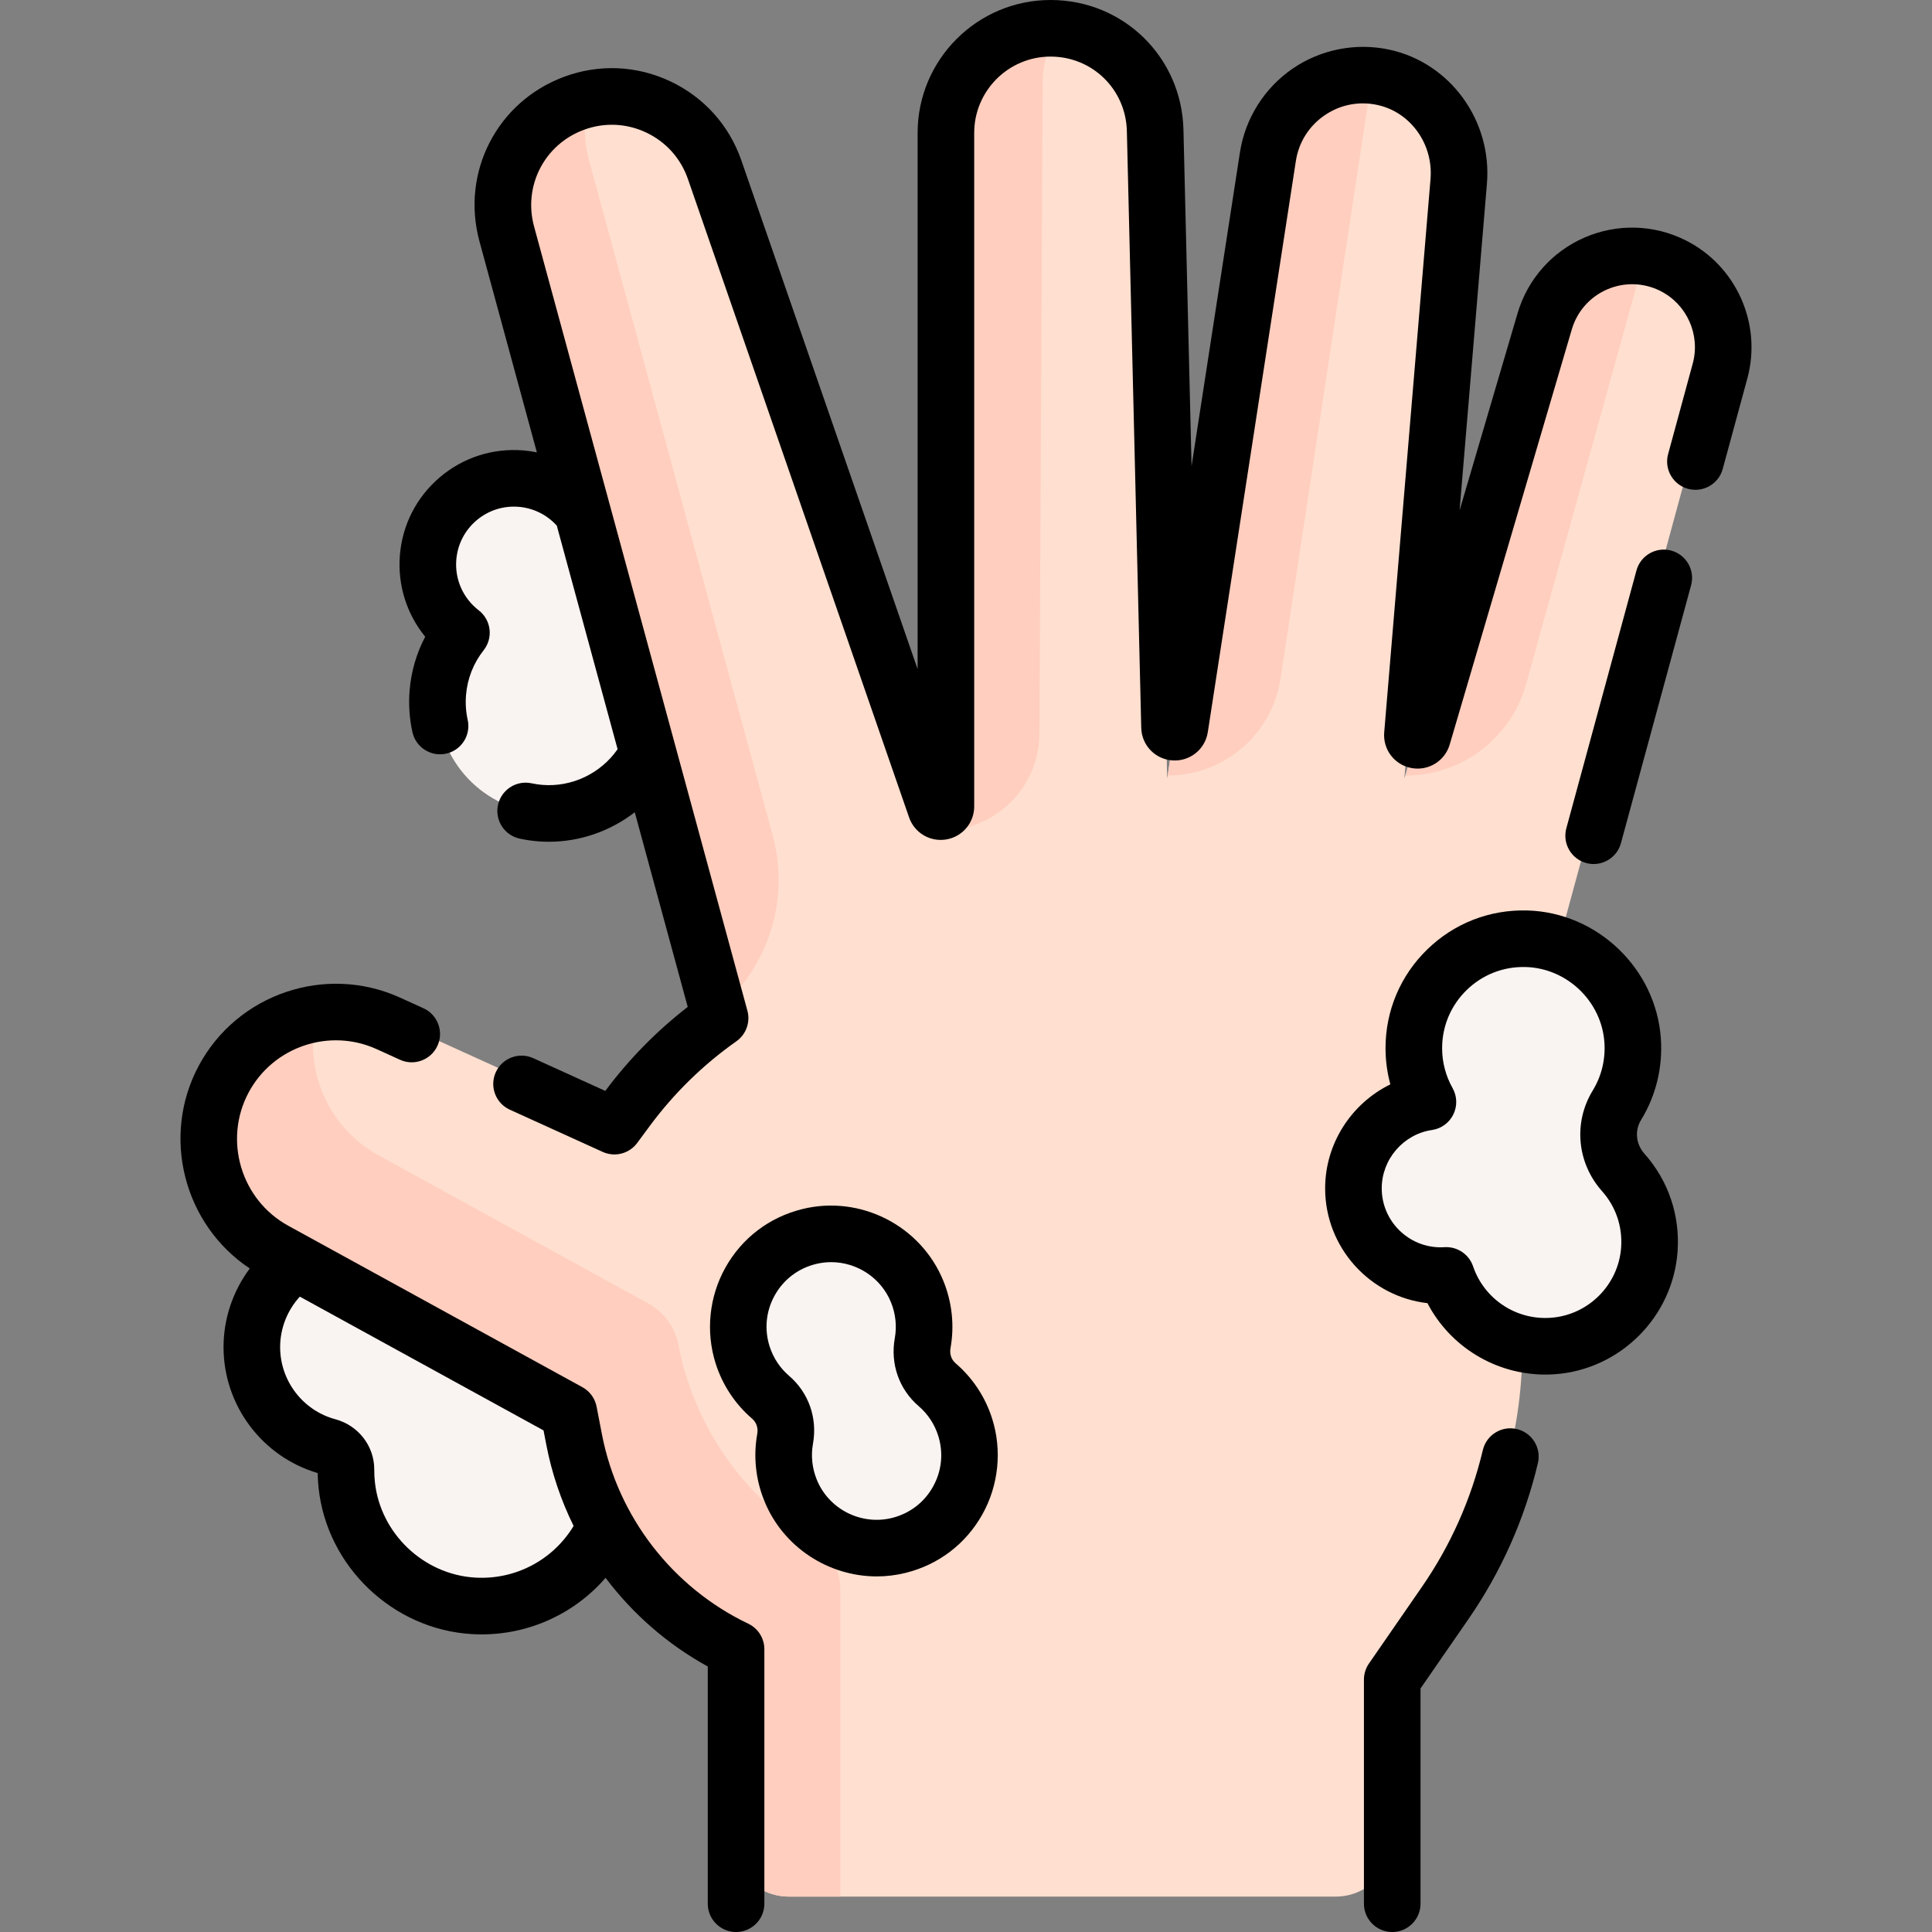 <svg id="Capa_1" enable-background="new 0 0 512.098 512.098" height="512" viewBox="0 0 512.098 512.098" width="512" xmlns="http://www.w3.org/2000/svg"><rect x="0" y="0" width="512.098" height="512.098" fill="#808080" stroke="none"/><g><g><path d="m160.037 405.492c-6.154 12.603-19.45 21.079-34.621 20.148-17.354-1.065-31.65-14.708-33.506-31.995-.15-1.395-.218-2.776-.21-4.138.017-2.881-1.97-5.323-4.751-6.072-11.634-3.132-20.197-13.749-20.197-26.373 0-9.114 4.468-17.18 11.328-22.143l54.227-29.367 56.095 51.293z" fill="#f9f3f1"/><path d="m171.112 200.908c-5.553 9.532-16.238 15.562-27.968 14.611-16.286-1.32-28.417-15.592-27.097-31.877.49-6.043 2.766-11.511 6.263-15.935-5.92-4.563-9.488-11.932-8.839-19.937 1.019-12.567 12.032-21.929 24.599-20.91 5.909.479 11.108 3.168 14.854 7.189l37.594 25.973z" fill="#f9f3f1"/><g id="XMLID_571_"><g><path d="m442.408 68.503c10.3 5.15 15.53 16.84 12.51 27.95l-49.62 182.42-1.84 81.28c-.51 22.49-7.6 44.34-20.39 62.85l-14.04 20.32v44.404c0 8.277-6.71 14.986-14.986 14.986h-144.948c-8.277 0-14.986-6.71-14.986-14.986v-52.474c-22.31-10.64-38.24-31.24-42.92-55.51l-1.42-7.36-77.98-42.8c-11.16-6.13-17.49-17.66-17.49-29.57 0-5.37 1.28-10.81 3.99-15.87 8.38-15.66 27.48-22.12 43.65-14.77l59.92 27.24 3.3-4.46c3.45-4.66 7.25-9.04 11.39-13.08 4.13-4.04 8.58-7.75 13.32-11.09l-56.54-207.86c-.69-2.53-1.02-5.08-1.02-7.59 0-11.81 7.3-22.78 18.86-27.05 15.17-5.6 31.97 2.35 37.26 17.62l61.3 176.93v-186.68c0-7.66 3.1-14.6 8.12-19.62s11.95-8.12 19.61-8.12c15.06 0 27.37 12.02 27.73 27.07l4.19 173.65 25.69-166.68c1.96-12.68 12.88-21.63 25.18-21.63 1.79 0 3.61.19 5.43.58 12.52 2.72 21.09 14.29 20.02 27.06l-13.45 160.67 36.19-123.04c3.14-10.69 12.88-17.35 23.19-17.35 3.61 0 7.29.82 10.78 2.56z" fill="#ffdfcf"/></g></g><g fill="#f9f3f1"><path d="m428.573 292.966c3.02-4.936 4.606-10.844 4.177-17.148-1.005-14.784-13.327-26.583-28.14-26.994-16.412-.455-29.859 12.713-29.859 29.023 0 5.18 1.363 10.039 3.74 14.25-11.17 1.64-19.746 11.26-19.746 22.885 0 12.777 10.358 23.135 23.135 23.135.495 0 .985-.021 1.473-.052 3.907 11.503 15.163 19.612 28.18 18.713 13.659-.943 24.721-12.015 25.654-25.674.534-7.819-2.181-15.001-6.929-20.335-4.424-4.969-5.157-12.129-1.685-17.803z"/><path d="m244.559 356.025c.792-4.398.397-9.088-1.425-13.608-4.538-11.257-16.919-17.572-28.7-14.652-13.934 3.453-21.861 17.864-17.603 31.338 1.434 4.536 4.06 8.363 7.423 11.248 3.18 2.728 4.593 6.896 3.85 11.019-.792 4.399-.397 9.088 1.425 13.608 4.539 11.257 16.92 17.571 28.701 14.651 13.933-3.454 21.861-17.864 17.603-31.338-1.434-4.536-4.06-8.363-7.423-11.248-3.181-2.727-4.594-6.895-3.851-11.018z"/></g><g><g id="XMLID_568_"><g fill="#ffdfcf"><path d="m438.555 66.022c-.19-.02-.38-.03-.56-.04.19 0 .38.02.56.04z"/><path d="m438.785 66.042c.4.02.8.07 1.2.13-.4-.05-.8-.1-1.2-.13z"/></g></g></g><path d="m189.863 267.986c13.733-11.202 19.59-29.443 14.938-46.544l-48.774-179.312c-.69-2.53-1.02-5.08-1.02-7.59 0-3.654.703-7.227 2.01-10.547-1.958.286-3.917.777-5.849 1.491-11.56 4.27-18.86 15.24-18.86 27.05 0 2.51.33 5.06 1.02 7.59l56.54 207.86c-.004.001-.009.005-.005.002z" fill="#ffcebf"/><g><path d="m222.739 421.4c0-5.56-2.922-10.675-7.641-13.613-18.28-11.381-31.152-29.927-35.279-51.326-.9-4.662-3.829-8.682-7.991-10.967l-71.409-39.193c-11.16-6.13-17.49-17.66-17.49-29.57 0-3.41.529-6.853 1.6-10.204-10.777 1.124-20.786 7.421-26.242 17.616-2.71 5.06-3.99 10.5-3.99 15.87 0 11.91 6.33 23.44 17.49 29.57l77.98 42.8 1.42 7.36c4.68 24.27 20.61 44.87 42.92 55.51v52.474c0 8.277 6.71 14.986 14.986 14.986h13.646z" fill="#ffcebf"/></g><g fill="#ffcebf"><path d="m249.727 220.128c14.183 0 25.7-11.46 25.771-25.642l.861-172.44c.011-2.622.374-5.168 1.045-7.587.857-3.091 2.22-5.977 3.992-8.563-1.287-.183-2.601-.282-3.938-.282-7.66 0-14.59 3.1-19.61 8.12s-8.12 11.96-8.069 19.624z"/><path d="m309.498 205.555c14.961 0 27.678-10.931 29.926-25.722l23.159-152.431c.392-2.593 1.122-5.059 2.137-7.354.225-.508.488-1 .741-1.491-1.745-.358-3.496-.534-5.213-.534-12.3 0-23.22 8.95-25.18 21.63z"/><path d="m372.572 205.555c14.904 0 27.977-9.942 31.959-24.304l31.02-111.892c.276-.996.619-1.966.984-2.906-1.631-.342-3.28-.51-4.906-.51-10.31 0-20.05 6.66-23.19 17.35l-34.055 115.782z"/></g></g><g><path d="m402.078 378.795c-4.029-.966-8.074 1.528-9.033 5.559-3.108 13.057-8.542 25.258-16.147 36.266l-14.043 20.32c-.866 1.253-1.33 2.74-1.33 4.264v59.395c0 4.143 3.357 7.5 7.5 7.5s7.5-3.357 7.5-7.5v-57.055l12.713-18.396c8.668-12.544 14.858-26.445 18.399-41.318.959-4.031-1.53-8.076-5.559-9.035z"/><path d="m198.334 430.373c-20.069-9.579-34.567-28.333-38.78-50.169l-1.42-7.358c-.423-2.19-1.799-4.079-3.755-5.153l-77.985-42.804c-12.527-6.875-17.233-22.719-10.489-35.318 6.495-12.137 21.398-17.182 33.929-11.484l6.198 2.817c3.771 1.712 8.217.047 9.931-3.725 1.714-3.771.047-8.217-3.724-9.932l-6.198-2.817c-19.705-8.955-43.147-1.023-53.362 18.063-10.052 18.782-3.919 42.14 13.524 53.734-4.446 5.956-6.95 13.26-6.95 20.836 0 15.434 10.218 29.046 24.954 33.392.022 1.332.105 2.671.247 3.991 2.229 20.771 19.642 37.4 40.503 38.682.909.056 1.813.083 2.714.083 12.778 0 24.678-5.566 32.841-14.985 7.216 9.571 16.42 17.636 27.091 23.496v62.876c0 4.143 3.358 7.5 7.5 7.5s7.5-3.357 7.5-7.5v-67.456c.001-2.891-1.66-5.524-4.269-6.769zm-72.458-12.219c-13.653-.838-25.049-11.719-26.508-25.312-.117-1.09-.173-2.198-.167-3.29.038-6.225-4.199-11.719-10.301-13.359-8.624-2.322-14.647-10.189-14.647-19.131 0-4.979 1.905-9.748 5.217-13.373l64.602 35.458.752 3.899c1.447 7.499 3.901 14.695 7.218 21.428-5.463 9.026-15.464 14.345-26.166 13.68z"/><path d="m446.765 63.683c-8.408-4.205-18.173-4.463-26.791-.711-8.619 3.751-15.083 11.075-17.735 20.093l-15.361 52.229 7.246-86.573c1.398-16.702-9.656-31.976-25.715-35.527-8.876-1.961-18.268-.145-25.769 4.987-7.501 5.133-12.598 13.228-13.982 22.211l-12.822 83.169-2.148-89.172c-.465-19.284-15.938-34.389-35.227-34.389-19.43 0-35.237 15.807-35.237 35.236v142.124l-46.712-134.826c-3.224-9.306-9.902-16.75-18.805-20.961-8.904-4.21-18.895-4.653-28.134-1.239-17.798 6.572-27.465 25.334-22.484 43.642l15.215 55.931c-1.192-.243-2.401-.423-3.628-.522-8.076-.649-15.922 1.874-22.094 7.121s-9.932 12.584-10.587 20.659c-.641 7.914 1.813 15.605 6.712 21.603-2.318 4.4-3.729 9.237-4.136 14.269-.3 3.705-.047 7.412.751 11.02.774 3.498 3.875 5.881 7.315 5.881.537 0 1.083-.059 1.628-.18 4.044-.895 6.597-4.899 5.702-8.943-.475-2.145-.625-4.354-.445-6.565.353-4.359 1.968-8.472 4.671-11.891 1.244-1.572 1.805-3.578 1.56-5.568-.246-1.99-1.277-3.799-2.866-5.022-4.141-3.191-6.362-8.197-5.941-13.391.331-4.081 2.231-7.789 5.351-10.441s7.092-3.926 11.167-3.599c3.819.31 7.361 2.022 9.971 4.825.046.05.097.092.144.14l16.125 59.279c-4.453 6.42-12.103 10.097-19.955 9.464-.918-.074-1.878-.218-2.854-.426-4.05-.867-8.036 1.717-8.901 5.767-.866 4.051 1.717 8.036 5.768 8.901 1.607.344 3.214.582 4.776.709.987.08 1.971.119 2.953.119 8.302 0 16.312-2.835 22.762-7.818l14.034 51.592c-8.253 6.403-15.585 13.875-21.848 22.27l-19.093-8.68c-3.771-1.712-8.218-.047-9.932 3.725-1.714 3.771-.047 8.217 3.724 9.932l24.618 11.191c1 .454 2.057.673 3.101.673 2.321 0 4.583-1.079 6.035-3.043l3.298-4.461c6.427-8.697 14.167-16.268 23.003-22.501 2.577-1.818 3.742-5.055 2.914-8.098l-56.544-207.86c-2.925-10.753 2.752-21.772 13.207-25.633 5.428-2.004 11.295-1.745 16.524.729 5.229 2.473 9.151 6.845 11.044 12.311l58.625 169.214c1.424 4.108 5.568 6.563 9.859 5.845 4.288-.722 7.401-4.402 7.401-8.751v-178.517c0-11.158 9.078-20.236 20.236-20.236 11.078 0 19.964 8.675 20.23 19.749l3.812 158.163c.11 4.629 3.679 8.345 8.299 8.645 4.596.296 8.638-2.925 9.344-7.504l23.337-151.376c.768-4.973 3.477-9.276 7.629-12.117 4.151-2.843 9.146-3.809 14.059-2.721 8.76 1.938 14.781 10.376 14.007 19.629l-12.274 146.645c-.381 4.556 2.722 8.624 7.216 9.463 4.486.832 8.854-1.836 10.142-6.221l32.37-110.058c1.396-4.745 4.797-8.598 9.331-10.572 4.536-1.974 9.673-1.836 14.097.374 7.072 3.536 10.698 11.64 8.622 19.27l-6.525 23.994c-1.087 3.996 1.272 8.118 5.27 9.205 3.987 1.083 8.117-1.271 9.205-5.27l6.525-23.993c3.944-14.5-2.948-29.903-16.39-36.622z"/><path d="m442.97 145.936c-3.992-1.08-8.118 1.271-9.206 5.269l-18.589 68.341c-1.087 3.997 1.271 8.118 5.269 9.206.659.179 1.321.265 1.974.265 3.3 0 6.324-2.195 7.232-5.533l18.589-68.341c1.087-3.998-1.272-8.12-5.269-9.207z"/><path d="m434.97 296.88c3.962-6.477 5.781-13.936 5.262-21.571-1.26-18.539-16.815-33.465-35.414-33.981-9.981-.269-19.373 3.393-26.505 10.329-7.134 6.938-11.063 16.24-11.063 26.19 0 3.243.435 6.467 1.279 9.577-10.281 5.027-17.285 15.651-17.285 27.558 0 15.702 11.875 28.684 27.115 30.434 6.016 11.542 18.053 18.929 31.246 18.929.81 0 1.626-.027 2.443-.084 17.407-1.202 31.431-15.236 32.62-32.646.652-9.543-2.477-18.718-8.81-25.832-2.244-2.524-2.601-6.101-.888-8.903zm-5.265 33.712c-.682 9.974-8.716 18.015-18.688 18.703-9.19.647-17.62-4.978-20.563-13.642-1.038-3.056-3.905-5.088-7.099-5.088-.155 0-.312.005-.468.015-.334.021-.669.036-1.008.036-8.621 0-15.635-7.014-15.635-15.635 0-7.699 5.733-14.348 13.336-15.465 2.446-.358 4.558-1.9 5.646-4.121 1.088-2.22 1.011-4.833-.204-6.986-1.813-3.211-2.771-6.863-2.771-10.563 0-5.865 2.316-11.348 6.521-15.438 4.203-4.088 9.753-6.246 15.63-6.088 10.958.304 20.123 9.091 20.865 20.005.307 4.516-.763 8.917-3.092 12.726-5.188 8.479-4.19 19.21 2.48 26.703 3.632 4.08 5.425 9.35 5.05 14.838z"/><path d="m253.292 361.351c-1.124-.963-1.629-2.457-1.352-3.997v.001c1.071-5.947.432-12.083-1.85-17.742-5.937-14.726-22.042-22.956-37.461-19.127-8.732 2.164-15.956 7.664-20.339 15.484-4.322 7.712-5.274 16.967-2.611 25.394 1.806 5.716 5.158 10.792 9.691 14.682 1.124.963 1.629 2.457 1.352 3.995-1.071 5.947-.432 12.083 1.851 17.743 4.958 12.298 17.006 20.06 29.826 20.06 2.531 0 5.094-.303 7.636-.934 8.732-2.164 15.956-7.664 20.339-15.485 4.322-7.711 5.273-16.967 2.61-25.393-1.807-5.716-5.158-10.792-9.692-14.681zm-6.004 32.74c-2.336 4.169-6.194 7.102-10.863 8.26-8.209 2.031-16.781-2.341-19.94-10.177-1.224-3.035-1.57-6.312-1-9.475 1.23-6.831-1.143-13.575-6.349-18.04-2.409-2.066-4.191-4.77-5.154-7.815-1.44-4.559-.946-9.367 1.393-13.54 2.336-4.169 6.194-7.102 10.863-8.26 1.354-.335 2.718-.496 4.066-.496 6.823 0 13.236 4.13 15.874 10.674 1.224 3.035 1.569 6.311 1 9.473v.001c-1.23 6.832 1.143 13.576 6.349 18.041 2.41 2.067 4.192 4.77 5.154 7.814 1.44 4.558.946 9.367-1.393 13.54z"/></g></g></svg>